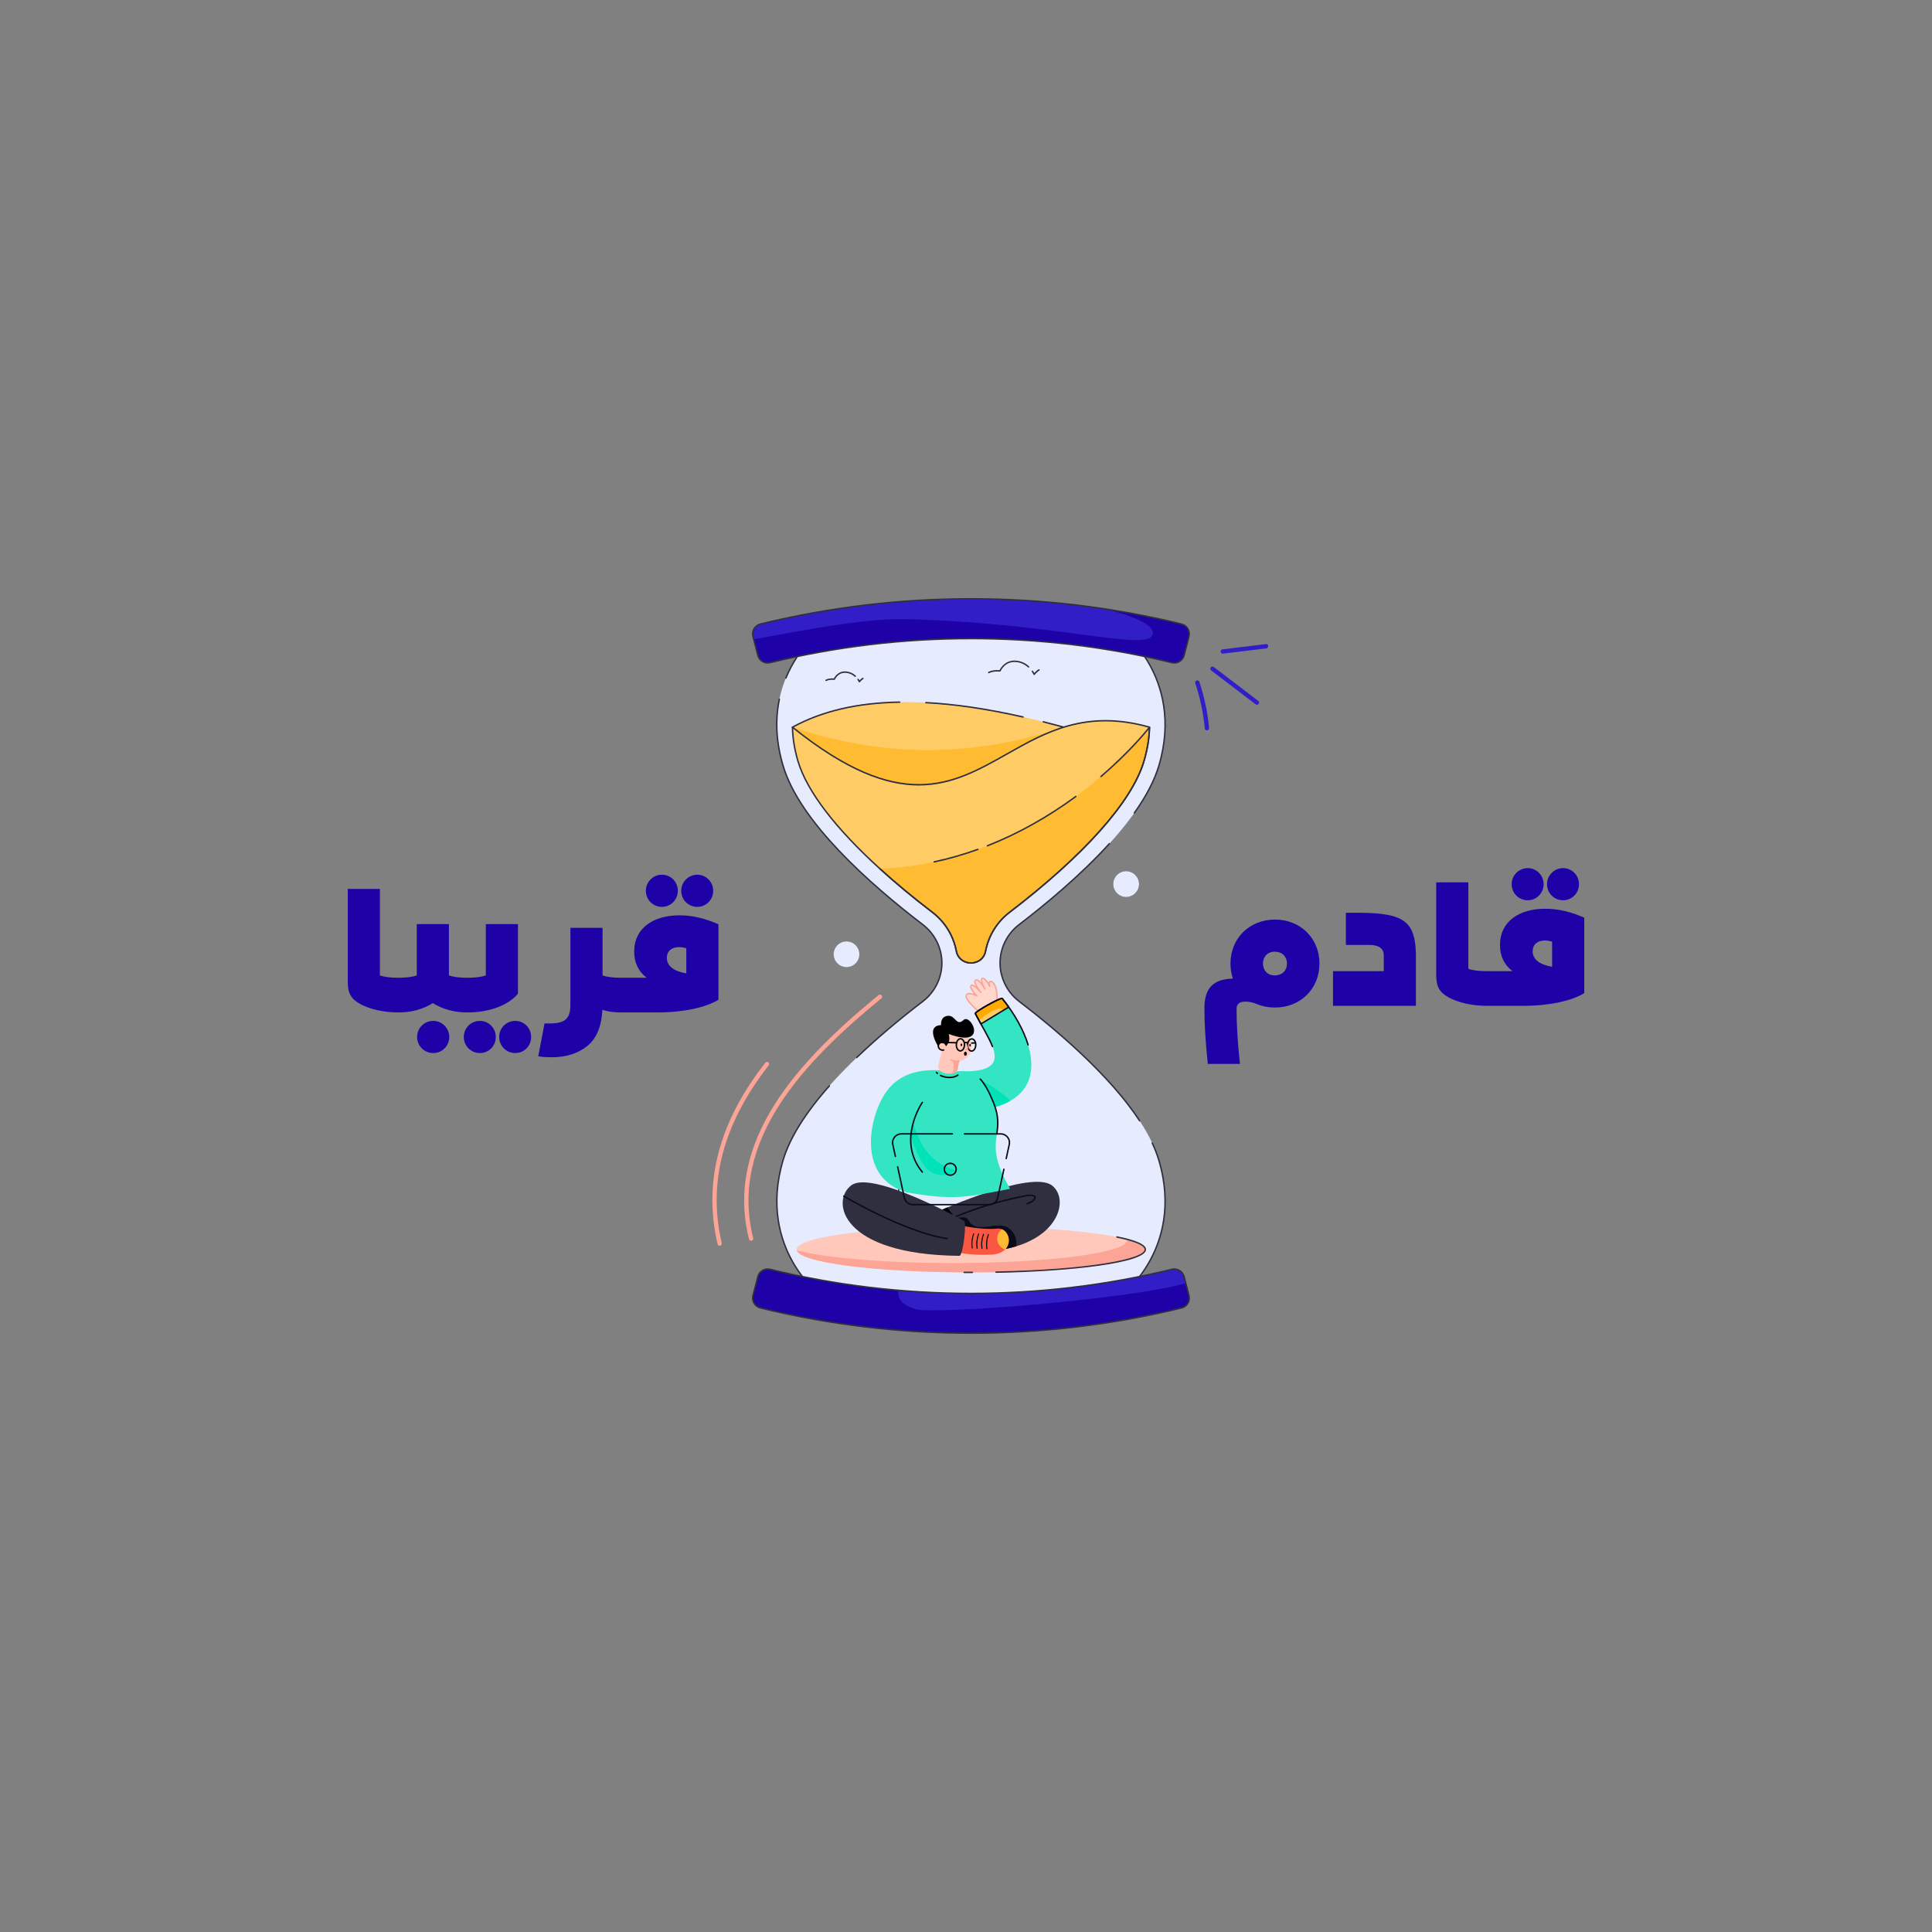 <?xml version="1.0" encoding="UTF-8"?>
<svg xmlns="http://www.w3.org/2000/svg" version="1.1" viewBox="0 0 5000 5000">
  <rect x="0" y="0" width="5000" height="5000" fill="#808080" stroke="none"/>
  <defs>
    <style>
      .cls-1 {
        fill: #33e5c3;
      }

      .cls-2 {
        fill: #ffd7cc;
      }

      .cls-3 {
        fill: #0a0a19;
      }

      .cls-4 {
        fill: #ffbb32;
      }

      .cls-5 {
        fill: #ffc8bb;
      }

      .cls-6 {
        fill: #fa5743;
      }

      .cls-7 {
        fill: #fa0;
      }

      .cls-8 {
        fill: #fca495;
      }

      .cls-9 {
        fill: #1e02a8;
      }

      .cls-10 {
        fill: #2f2f3f;
      }

      .cls-11 {
        fill: #00e2b7;
      }

      .cls-12 {
        fill: #ffcb64;
      }

      .cls-13 {
        fill: #e6ebfd;
      }

      .cls-14 {
        fill: #321ec6;
      }
    </style>
  </defs>
  <!-- Generator: Adobe Illustrator 28.6.0, SVG Export Plug-In . SVG Version: 1.2.0 Build 709)  -->
  <g>
    <g id="Layer_1">
      <g>
        <g id="_x32_3">
          <g>
            <g>
              <g>
                <g>
                  <g>
                    <g>
                      <g>
                        <path class="cls-8" d="M1857.09,3219.77c-41.06-174.64,14.77-330.55,123.59-469.54,1.9-2.43,5.41-2.86,7.84-.95,2.43,1.9,2.86,5.41.95,7.84-106.26,135.74-161.9,288.31-121.51,460.09.71,3.01-1.16,6.01-4.16,6.72-2.98.7-6.01-1.14-6.72-4.16Z"/>
                        <path class="cls-13" d="M2900.07,3354.63c-23.01,44.68-755.05,49.59-774.37,0,0,0-167.89-124.27-98.67-353.41,44.56-147.36,232.81-311.49,361.48-409.89,65.57-50.15,65.04-148.55.04-198.25-128.62-98.36-316.96-262.58-361.52-409.98-69.27-229.13,98.63-353.41,98.63-353.41,22.96-44.56,755.03-49.68,774.33,0,0,0,167.89,124.27,98.72,353.41-44.56,147.41-232.81,311.58-361.43,409.94-65.93,50.35-64.88,148.71-.09,198.24,128.67,98.41,316.96,262.58,361.52,409.94,69.22,229.13-98.63,353.41-98.63,353.41Z"/>
                        <path class="cls-8" d="M1938.43,3206.94c-64.07-255.97,128.43-462.12,335.29-631.67,2.39-1.96,5.91-1.6,7.87.78,1.96,2.39,1.61,5.91-.78,7.87-200.57,164.38-394.78,367.68-331.53,620.31.75,2.99-1.07,6.03-4.06,6.78-3.01.75-6.03-1.08-6.78-4.06Z"/>
                        <path class="cls-12" d="M2752.92,1881.91s-282.98,182.65-290.45,183.18c-7.5.53-292.89-36.94-292.89-36.94,0,0-55.33-28.27-62.75-31.28l-55.97-114.96c177-96.26,422.82-76.32,702.07,0Z"/>
                        <path class="cls-4" d="M2752.92,1881.91s-282.98,182.65-290.45,183.18c-7.5.53-292.89-36.94-292.89-36.94,0,0-55.33-28.27-62.75-31.28l-55.97-114.96c240.54,81.3,474.19,76.55,702.07,0Z"/>
                        <path class="cls-10" d="M2168.74,2029.82c-.55-.28-55.33-28.28-62.61-31.22-1.22-.5,2.98,6.8-56.93-115.86-.44-.9-.09-1.98.78-2.45,77.16-41.96,168.23-63.24,278.42-65.05h.03c1.02,0,1.84.81,1.86,1.83.02,1.03-.8,1.88-1.83,1.89-108.83,1.78-198.85,22.63-275.13,63.75l54.86,112.71c9.24,4,57.31,28.56,61.95,30.93,97.89,12.84,283.5,36.89,292.06,36.89,6.1,0,279.12-176.05,286.21-180.63-16.56-4.5-33.02-8.8-48.97-12.8-1-.25-1.6-1.26-1.36-2.26.25-1,1.27-1.6,2.26-1.35,17.28,4.33,35.14,9.01,53.08,13.92,1.55.42,1.87,2.48.52,3.36-47.32,30.54-283.76,182.93-291.34,183.48-7.33.49-293.25-36.82-293.87-37.14Z"/>
                        <path class="cls-10" d="M2647.31,1857.39c-93.02-20.99-175.24-33.14-251.36-37.13-1.03-.05-1.82-.93-1.76-1.96.05-1.03.98-1.79,1.96-1.76,76.33,4,158.75,16.18,251.99,37.22,1,.23,1.63,1.22,1.4,2.23-.22,1.01-1.23,1.63-2.23,1.41Z"/>
                        <path class="cls-12" d="M2974.94,1881.92c-.67,27.39-5.11,57.25-14.88,89.53-31.38,103.92-154.76,242.31-347.31,389.59-32.37,24.7-54.34,60.75-62,100.2-7.99,41.3-67.81,41.36-75.81-.09-2.82-14.66-7.58-28.92-14.17-42.19-11.12-22.46-27.62-42.5-47.7-57.88-50.08-38.29-95.49-75.99-135.79-112.66-114.77-104.28-188.38-200.04-211.65-277.01-9.73-32.23-14.17-62.09-14.75-89.48,479.61,385.28,530.13-111.45,924.07,0Z"/>
                      </g>
                      <g>
                        <path class="cls-10" d="M2493.54,3391.77c-66.3,0-130.96-1.44-185.49-4.3-79.18-4.15-174.95-13-183.86-31.61-4.43-3.41-44.01-34.8-75.4-91.06-30.58-54.79-59.48-145.09-23.56-264.08,17.24-57.03,57.54-121.55,119.8-191.76.68-.77,1.86-.84,2.63-.16.77.68.84,1.86.16,2.63-61.89,69.8-101.94,133.85-119.02,190.36-35.55,117.74-6.98,207.02,23.24,261.19,32.75,58.68,74.35,89.88,74.77,90.19.28.21.5.49.63.82,2.42,6.23,24.88,21.58,180.8,29.75,231.18,12.12,575.42-1.31,590.16-29.93.71-1.38,41.68-30.47,75.39-90.98,30.17-54.14,58.67-143.38,23.12-261.04-4.17-13.77-9.76-28.18-16.64-42.82-.44-.93-.04-2.04.89-2.48.94-.44,2.04-.04,2.48.89,6.96,14.8,12.62,29.38,16.83,43.33,35.95,118.99,7.06,209.28-23.51,264.08-31.59,56.61-71.47,88.05-75.48,91.12-14.54,24.02-217.86,35.84-407.96,35.84Z"/>
                        <path class="cls-10" d="M2947.93,2901.73c-76.37-116.66-211.74-232.4-311.85-308.95-31.17-23.84-49.79-61.45-49.79-100.6s18.62-76.77,49.8-100.61c64.83-49.56,157.99-126.13,233.59-209.45.69-.76,1.87-.81,2.63-.13.76.69.82,1.87.13,2.63-75.79,83.53-169.13,160.25-234.09,209.91-30.27,23.14-48.34,59.64-48.34,97.65s18.06,74.5,48.33,97.64c100.34,76.73,236.04,192.78,312.7,309.88.56.86.32,2.02-.54,2.58-.85.56-2.01.33-2.58-.54Z"/>
                        <path class="cls-10" d="M2934.59,2105.4c-.84-.6-1.03-1.76-.44-2.6,30.49-42.85,51.61-83.29,62.78-120.23,35.55-117.74,6.98-207.02-23.25-261.19-32.75-58.68-74.35-89.88-74.77-90.19-.28-.21-.5-.49-.63-.82-2.42-6.22-24.88-21.58-180.78-29.75-231.17-12.12-575.44,1.31-590.19,29.93-.13.25-.32.47-.55.64-.58.43-58.09,43.69-91.23,124.29-.39.96-1.48,1.41-2.43,1.02-.95-.39-1.4-1.48-1.02-2.43,32.25-78.43,87.38-121.97,92.14-125.62,27.15-44.95,752.85-51.02,777.3.06,4.43,3.41,44.01,34.8,75.41,91.06,30.58,54.79,59.48,145.09,23.55,264.08-11.28,37.32-32.59,78.13-63.31,121.31-.6.84-1.76,1.03-2.6.44Z"/>
                        <path class="cls-10" d="M2215.91,2738.18c-.71-.74-.69-1.92.05-2.63,49.6-47.63,107.28-96.65,171.42-145.69,30.27-23.14,48.34-59.64,48.34-97.65s-18.06-74.5-48.33-97.64c-141.18-107.96-318.61-266.88-362.15-410.91-18.28-60.48-21.67-119.2-10.09-174.54.21-1.01,1.21-1.66,2.2-1.44,1.01.21,1.65,1.2,1.44,2.2-11.46,54.71-8.09,112.82,10.01,172.69,43.25,143.08,220.11,301.41,360.85,409.03,31.17,23.84,49.79,61.45,49.79,100.6s-18.62,76.77-49.8,100.61c-64.04,48.95-121.6,97.88-171.1,145.41-.75.72-1.93.68-2.63-.05Z"/>
                      </g>
                      <g>
                        <path class="cls-14" d="M3076.96,1647.13c-4.17,16.28-8.35,32.56-12.52,48.81-3.54,13.93-17.66,22.43-31.56,19.04-341.69-83.46-698.35-83.46-1040.04,0-13.93,3.39-28.02-5.1-31.56-19.04-12.85-50.03-9.06-35.16-12.52-48.81-3.69-14.23,5.03-28.58,19.3-32.12,293.77-71.79,598.28-84.65,895.89-38.56,64.94,10.02,129.58,22.91,193.7,38.56,14.27,3.54,22.99,17.88,19.3,32.12Z"/>
                        <path class="cls-9" d="M3076.97,1647.15c-4.18,16.25-8.36,32.54-12.54,48.8-3.54,13.92-17.63,22.41-31.55,19.02-341.67-83.43-698.36-83.43-1040.04,0-13.92,3.4-28.01-5.1-31.55-19.02-3.54-13.77-7.08-27.55-10.62-41.32,121.28-22.17,284.08-54.77,392.88-52.27,395.74,9.1,633.7,87.68,639.94,37.57,3.08-24.75-57.44-47.17-119.51-63.46,64.94,10.02,129.57,22.91,193.69,38.56,14.27,3.51,22.98,17.88,19.3,32.12Z"/>
                        <path class="cls-10" d="M3032.43,1716.77c-339.9-83.01-699.22-83.01-1039.12,0-14.84,3.63-30.01-5.51-33.83-20.35l-12.54-48.82c-3.9-15.2,5.38-30.63,20.68-34.37,356.71-87.17,733.8-87.17,1090.49,0,15.3,3.74,24.58,19.17,20.68,34.37h0l-12.53,48.82c-3.81,14.85-18.99,23.97-33.83,20.35ZM2512.87,1650.79c175.1,0,350.21,20.79,520.44,62.36,12.88,3.15,26.04-4.78,29.34-17.66l12.53-48.82c3.39-13.18-4.67-26.58-17.96-29.82-356.12-87.04-732.6-87.04-1088.72,0-13.28,3.24-21.35,16.63-17.96,29.83l12.54,48.82c3.31,12.88,16.46,20.81,29.34,17.66,170.24-41.57,345.34-62.36,520.44-62.36ZM3076.99,1647.14h.04-.04Z"/>
                        <path class="cls-14" d="M3057.67,3384.94c-357.93,87.5-731.68,87.5-1089.61,0-14.27-3.47-22.98-17.88-19.3-32.08,4.18-16.29,8.36-32.54,12.54-48.83,3.54-13.88,17.63-22.41,31.55-19.01,4.36,1.06,8.68,2.09,12.96,3.08,343.12,81.66,695.15,77.99,1027.07-3.08,13.92-3.4,28.01,5.13,31.55,19.01.97,3.75,11.14,43.36,12.54,48.83,3.68,14.2-5.03,28.61-19.3,32.08Z"/>
                        <path class="cls-9" d="M3057.67,3384.94c-357.93,87.5-731.68,87.5-1089.61,0-14.27-3.47-22.98-17.88-19.3-32.08,4.18-16.29,8.36-32.54,12.54-48.83,3.54-13.88,17.63-22.41,31.55-19.01,4.36,1.06,8.68,2.09,12.96,3.08,105.35,25.07,212.11,42.25,319.4,51.42-3.22,14.98,3.33,38.03,46.95,49.04,51.7,13.03,548.15-25.14,696.59-67.74,2.72,10.69,5.49,21.35,8.21,32.05,3.68,14.2-5.03,28.61-19.3,32.08Z"/>
                        <path class="cls-10" d="M1967.62,3386.77c-15.3-3.74-24.58-19.17-20.68-34.37h0l12.54-48.82c3.81-14.84,18.99-23.98,33.83-20.35,339.91,83.01,699.22,83.01,1039.12,0,14.82-3.64,30.01,5.5,33.83,20.35l12.53,48.82c3.91,15.23-5.41,30.64-20.68,34.37-356.69,87.18-733.8,87.18-1090.49,0ZM1950.55,3353.32c-3.39,13.18,4.67,26.58,17.96,29.83,355.38,86.85,731.85,87.22,1088.72,0,13.28-3.25,21.35-16.63,17.96-29.83l-12.53-48.82c-3.3-12.88-16.46-20.81-29.34-17.66-340.47,83.15-700.41,83.15-1040.88,0-12.87-3.14-26.03,4.78-29.34,17.66l-12.54,48.82Z"/>
                      </g>
                    </g>
                    <path class="cls-4" d="M2974.94,1881.92c-.67,27.39-5.11,57.25-14.88,89.53-31.38,103.92-154.76,242.31-347.31,389.59-32.37,24.7-54.34,60.75-62,100.2-7.99,41.3-67.81,41.36-75.81-.09-2.82-14.66-7.58-28.92-14.17-42.19-11.12-22.46-27.62-42.5-47.7-57.88-50.08-38.29-95.49-75.99-135.79-112.66,431.55-17.75,697.67-366.5,697.67-366.5Z"/>
                    <path class="cls-10" d="M2473.1,2461.49c-2.82-14.64-7.53-28.67-14-41.71-11.01-22.25-27.32-42.03-47.16-57.22-49.81-38.08-95.54-76.02-135.92-112.76-.76-.69-.82-1.87-.12-2.63.69-.76,1.87-.81,2.63-.12,40.3,36.67,85.95,74.54,135.67,112.56,20.3,15.54,36.97,35.78,48.24,58.53,6.62,13.34,11.44,27.69,14.32,42.66,7.59,39.34,64.53,39.48,72.15.09,7.87-40.49,30.14-76.47,62.7-101.33,192.27-147.06,315.39-285.08,346.66-388.64,8.52-28.15,13.43-56.18,14.61-83.4-12.05,14.92-54.56,65.42-122.53,123.6-.78.67-1.96.58-2.63-.2-.67-.78-.58-1.96.2-2.63,80.49-68.89,125.09-126.91,125.53-127.49,1.09-1.43,3.38-.63,3.34,1.18-.72,29.32-5.76,59.61-14.96,90.02-31.5,104.31-155.07,243-347.96,390.53-31.84,24.3-53.61,59.48-61.3,99.07-8.4,43.35-71.08,43.33-79.47-.09Z"/>
                    <path class="cls-10" d="M2553.73,2189.52c-.38-.96.09-2.04,1.05-2.41,78.79-31.01,155.61-73.86,228.34-127.35.82-.61,1.99-.44,2.6.4.61.83.43,1.99-.4,2.6-72.98,53.69-150.08,96.7-229.18,127.82-.9.37-2.02-.06-2.41-1.05Z"/>
                    <path class="cls-10" d="M2415.64,2231.01c-.21-1,.43-1.99,1.43-2.21,37.82-8.09,75.86-18.99,113.06-32.4.98-.33,2.03.15,2.39,1.12.35.97-.15,2.04-1.12,2.39-37.36,13.46-75.56,24.41-113.55,32.54-1.08.21-2.01-.48-2.21-1.43Z"/>
                    <path class="cls-10" d="M2473.1,2461.49c-2.82-14.64-7.53-28.67-14-41.71-11.01-22.25-27.32-42.03-47.16-57.22-49.81-38.08-95.54-76.02-135.92-112.76-115.62-105.05-188.99-201.13-212.18-277.85-9.22-30.55-14.21-60.83-14.83-89.98-.03-1.58,1.79-2.48,3.03-1.49,278.93,224.08,411.94,148.92,552.76,69.36,101.22-57.19,205.89-116.32,370.65-69.7.82.23,1.38.99,1.36,1.84-.72,29.32-5.76,59.61-14.96,90.02-31.5,104.31-155.07,243-347.96,390.53-31.84,24.3-53.61,59.48-61.3,99.07-8.4,43.35-71.08,43.33-79.47-.09ZM2052.85,1885.89c.97,27.59,5.86,56.15,14.56,84.98,22.99,76.08,96,171.57,211.12,276.17,40.31,36.67,85.95,74.54,135.68,112.56,20.3,15.54,36.97,35.78,48.24,58.53,6.62,13.34,11.44,27.69,14.32,42.66,7.59,39.34,64.53,39.48,72.15.09,7.87-40.49,30.14-76.47,62.7-101.33,192.27-147.06,315.39-285.08,346.66-388.64,8.96-29.6,13.93-59.06,14.76-87.59-162.45-45.46-266.14,13.11-366.41,69.75-71.67,40.49-141.35,79.85-228.91,79.86-85.22,0-187.37-37.26-324.87-147.04Z"/>
                  </g>
                  <g>
                    <path class="cls-5" d="M2964.06,3233.71c0,32.7-202.01,59.23-451.21,59.23s-451.21-26.53-451.21-59.23,202.01-59.16,451.21-59.16,451.21,26.47,451.21,59.16Z"/>
                    <path class="cls-8" d="M2964.07,3233.7c0,32.68-202.02,59.22-451.21,59.22s-442.06-25.37-450.86-57c73.97,19.5,227.06,32.85,403.92,32.85,249.2,0,451.21-26.53,451.21-59.27,0-.72-.12-1.44-.35-2.16,30.28,7.92,47.3,16.9,47.3,26.37Z"/>
                    <path class="cls-10" d="M2516.51,3294.79c-2.19,0-10.31.01-21.35-.04-1.03,0-1.86-.84-1.85-1.87,0-1.03.86-1.77,1.87-1.85,11.13.06,19.02.04,21.32.04,1.03,0,1.86.83,1.86,1.86s-.83,1.86-1.86,1.86Z"/>
                    <path class="cls-10" d="M2577.63,3294.19c-1.01,0-1.84-.81-1.86-1.83-.02-1.03.8-1.88,1.83-1.9,240.74-4.54,384.6-32.43,384.6-56.76,0-6.04-9.37-18.04-72.12-30.58-1.01-.2-1.66-1.18-1.46-2.19.2-1.02,1.2-1.67,2.19-1.46,49.85,9.97,75.12,21.48,75.12,34.24,0,34.9-195.32,56.84-388.25,60.48h-.04Z"/>
                  </g>
                </g>
                <path class="cls-13" d="M2223.93,2469.63c0,18.31-14.85,33.16-33.16,33.16s-33.16-14.85-33.16-33.16,14.85-33.16,33.16-33.16,33.16,14.85,33.16,33.16Z"/>
                <path class="cls-13" d="M2947.56,2288.02c0,18.31-14.85,33.16-33.16,33.16s-33.16-14.85-33.16-33.16,14.85-33.16,33.16-33.16,33.16,14.85,33.16,33.16Z"/>
                <g>
                  <path class="cls-13" d="M2540.41,1769.75s.35-37.95,47.44-33.38c0,0,11.95-28.81,43.92-24.6,31.98,4.22,44.63,33.38,44.63,33.38,0,0,15.2-20.62,38.87-19.67,23.67.95,35.7,23.44,44.5,27.69,7.79,3.76,36.06,14.36,61.31,16.58h-280.67Z"/>
                  <path class="cls-10" d="M2676.19,1747.01c-1.87-.21-1.01-1.56-5.91-8.68-.58-.85-.37-2.01.48-2.59.83-.58,2-.37,2.59.48,1.52,2.21,2.65,4.13,3.43,5.56,2.09-2.36,5.85-6.18,11.07-9.73.84-.57,2.01-.36,2.59.49.58.85.36,2.01-.49,2.59-7.62,5.19-12,11.08-12.05,11.14-.38.51-1,.82-1.71.75Z"/>
                  <path class="cls-10" d="M2558.69,1742.41c-.68,0-1.33-.37-1.66-1.02-.47-.92-.1-2.04.81-2.51,7.7-3.92,17.42-5.43,28.88-4.49,2.86-5.66,16.19-28.32,45.29-24.47,11.72,1.54,22.23,6.47,31.22,14.65.76.69.81,1.87.12,2.63-.69.76-1.86.82-2.63.12-8.42-7.66-18.24-12.27-29.2-13.72-30.12-3.97-41.49,22.35-41.96,23.47-.31.75-1.11,1.2-1.9,1.14-11.31-1.1-20.79.24-28.14,3.98-.27.14-.56.2-.84.2Z"/>
                </g>
                <g>
                  <path class="cls-13" d="M2124.42,1782.16s.26-27.81,34.76-24.46c0,0,8.75-21.11,32.18-18.02,23.43,3.09,32.7,24.46,32.7,24.46,0,0,11.14-15.11,28.48-14.42,17.34.69,26.16,17.18,32.61,20.29,5.7,2.76,26.42,10.52,44.92,12.15h-205.65Z"/>
                  <path class="cls-10" d="M2223.86,1765.99c-1.72-.19-1.07-1.31-4.69-6.57-.58-.85-.37-2.01.48-2.59.85-.58,2.01-.37,2.59.48.92,1.34,1.65,2.53,2.2,3.51,1.62-1.76,4.24-4.31,7.73-6.69.84-.57,2.01-.37,2.59.49.58.85.36,2.01-.49,2.59-5.48,3.73-8.67,8.01-8.7,8.05-.41.56-1.1.82-1.71.74Z"/>
                  <path class="cls-10" d="M2137.82,1762.63c-.68,0-1.33-.37-1.66-1.02-.47-.92-.1-2.04.81-2.51,5.65-2.88,12.72-4.01,21.1-3.37,2.44-4.68,12.42-20.7,33.54-17.9,8.69,1.14,16.47,4.8,23.14,10.86.76.69.82,1.87.13,2.63-.69.76-1.87.82-2.63.13-6.1-5.54-13.2-8.88-21.12-9.93-21.76-2.87-29.88,16.09-30.22,16.89-.32.75-1.12,1.21-1.9,1.14-14.7-1.42-19.61,3.07-21.19,3.07Z"/>
                </g>
              </g>
              <g>
                <g>
                  <path class="cls-2" d="M2579.65,2569.11c1.8,17.13.42,29.62.42,29.62l-39.77,25.47s-41.26-33.59-40.09-46.4c1.23-13.09,26.09-1.79,27.72-1.05-1.27-1.23-20.35-19.72-14.46-26.33,4.67-5.34,21.84,14.21,24.9,17.69-3.08-3.77-21-26.66-13.69-31.21,6.82-4.23,16.65,10.24,24.34,22.83-3.01-5.53-13.6-25.77-6.3-27.75,6.88-1.87,17.2,17.42,18.98,20.88-.93-2.14-4.17-10.12.66-12.88,4.37-2.45,15.07,7.41,17.29,29.11Z"/>
                  <path class="cls-8" d="M2539.12,2625.64c-4.3-3.5-42-34.59-40.77-48,.28-2.96,1.64-5.22,3.94-6.55,4.62-2.66,12.35-1.11,18.47.89-6.52-7.35-13.47-17.42-8.68-22.8.88-1,2.11-1.54,3.54-1.54.37.12,2.95-.51,9.74,4.9-3.02-5.43-6.92-13.94-1.64-17.22,5.46-3.41,11.51,2.16,15.67,7.09-1.38-4.9-2.06-10.9,2.86-12.23,5.22-1.43,11.2,5.41,15.9,12.73.46-1.99,1.56-3.54,3.3-4.53,1.62-.91,3.67-.79,5.8.31,5.88,3.05,12.57,13.58,14.27,30.22,1.81,17.14.48,29.5.42,30.02-.06.56-.37,1.06-.85,1.36l-39.78,25.47c-.67.43-1.56.39-2.18-.12ZM2504.15,2574.31c-11.34,6.57,26.03,39.16,36.27,47.59l37.88-24.25c.26-3.1.99-14.16-.51-28.35-1.55-15.18-7.45-24.79-12.28-27.3-.94-.49-1.78-.62-2.25-.37-3.43,1.95-.48,9.07.15,10.48.41.92.01,2-.9,2.43-.9.44-2,.08-2.46-.82-6.46-12.46-13.59-20.82-16.85-19.95-.43.12-.68.34-.87.77-1.31,3.08,1.95,12.62,8.31,24.3.48.89.17,2-.71,2.5-.87.51-1.99.23-2.52-.64-3.68-6.03-15.79-25.96-21.75-22.22h0c-.3.19-.67.51-.8,1.33-.84,4.97,7.16,17.55,14.95,27.14.64.79.53,1.94-.24,2.6-.78.65-1.93.57-2.6-.2-11.61-13.26-18.64-17.99-21.35-17.99h0c-.44,0-.62.13-.75.28-3.09,3.47,4.88,14.58,14.35,23.77,1.49,1.45-.16,3.89-2.06,3.04-5.34-2.43-17.93-7.08-23-4.15ZM2524.69,2536.91h.04-.04Z"/>
                </g>
                <g>
                  <g>
                    <g>
                      <g>
                        <path d="M2595.74,3150.36h-269.91c-.72,0-1.3-.58-1.3-1.3v-97.6c0-.72.58-1.3,1.3-1.3h256.65c.6,0,1.13.41,1.27,1,.98,4.13,2.07,8.43,3.21,12.9,6.11,24.01,13.71,53.88,10.09,85.15-.08.66-.63,1.15-1.3,1.15ZM2327.13,3147.76h267.44c3.25-30.38-4.17-59.55-10.15-83.05-1.05-4.12-2.06-8.1-2.98-11.94h-254.31v94.99Z"/>
                        <path class="cls-10" d="M2630.36,3225.3c-35.44,10.8-80.17,16.4-135.3,13.5-6.09-10.63-54.88-95.76-60.97-106.38,0,0,233.68-104.67,287.85-64.81,41.53,30.55,24.91,122.19-91.58,157.69Z"/>
                        <path class="cls-3" d="M2630.36,3225.3c-35.44,10.8-80.17,16.4-135.3,13.5l-41.41-72.26c22.98-7.66,18.04-5.4,21.6-12,1.81-3.33,6.96-3.41,10.53-3.84,9.32-1.14,16.31-.36,20.98,7.81,10.67,18.67,26.32,20.46,67.41,13.4,7.75,0,15.59-.89,23.18.73,14.8,3.13,26.47,15.87,30.87,30.36,2.21,7.23,2.78,14.78,2.15,22.31Z"/>
                        <path class="cls-6" d="M2600.94,3233.85c-7.48,7.45-19.58,12.76-37.41,13.25-62.91,1.7-79.53-5.68-79.53-5.68l8.74-68.64s51.89,10.69,88.01,6.87c4.46-.47,8.57.18,12.24,1.67,18.06,7.38,25.04,35.53,7.95,52.53Z"/>
                        <path class="cls-4" d="M2600.94,3233.85c-11.77-4.05-20.2-15.21-20.2-28.34,0-9.92,4.81-18.72,12.25-24.19,18.06,7.38,25.04,35.53,7.95,52.53Z"/>
                        <path class="cls-3" d="M2440.17,3164.09c-.45-.92-.08-2.04.85-2.49,99.44-49.05,214.21-69.05,215.36-69.25,1.75-.32,17.37-2.93,22.32,2.36,1.02,1.09,2.08,3.02,1.34,6-2.81,11.33-20.6,15.91-21.36,16.1-1,.23-2.01-.36-2.26-1.36-.25-1,.35-2.01,1.35-2.26.16-.04,16.38-4.21,18.65-13.37.36-1.46-.05-2.13-.45-2.55-2.7-2.89-13.06-2.3-18.96-1.24-1.16.2-115.41,20.11-214.36,68.91-.9.45-2.03.09-2.49-.85Z"/>
                        <path class="cls-10" d="M2494.5,3159.58s-236.93-132.02-291.1-92.16c-54.17,39.86-28.92,179.97,279.72,182.65,8.63,1.08,20.01-89.4,11.37-90.49Z"/>
                        <path d="M2514.75,3230.06c-1.91-12.65-.58-25.3,3.93-37.6.25-.67.99-1.02,1.67-.77.67.25,1.02,1,.77,1.67-4.36,11.88-5.64,24.09-3.8,36.31.11.71-.38,1.38-1.1,1.48-.67.11-1.37-.36-1.48-1.1Z"/>
                        <path d="M2527.44,3230.75c-1.91-12.65-.59-25.3,3.93-37.6.25-.68,1-1.02,1.67-.77.67.25,1.02,1,.77,1.67-4.36,11.88-5.64,24.1-3.8,36.31.11.71-.38,1.38-1.1,1.48-.67.11-1.37-.36-1.48-1.1Z"/>
                        <path d="M2540.13,3231.45c-1.91-12.65-.59-25.3,3.93-37.6.25-.68.99-1.02,1.67-.77.67.25,1.02,1,.77,1.67-4.36,11.88-5.64,24.1-3.8,36.31.11.71-.38,1.38-1.1,1.48-.67.11-1.37-.36-1.48-1.1Z"/>
                        <path d="M2552.82,3232.14c-1.91-12.65-.58-25.31,3.93-37.6.25-.68,1-1.02,1.67-.77.67.25,1.02,1,.77,1.67-4.36,11.88-5.64,24.09-3.8,36.31.11.71-.38,1.38-1.1,1.48-.67.11-1.37-.36-1.48-1.1Z"/>
                        <path class="cls-3" d="M2451.35,3207.42c-109.03-15.71-267.14-109.33-268.72-110.27-.88-.53-1.18-1.67-.65-2.55.53-.89,1.68-1.18,2.55-.65,1.58.94,159.06,94.18,267.35,109.78,1.02.15,1.72,1.09,1.58,2.11-.14.95-1,1.71-2.11,1.58Z"/>
                      </g>
                      <polygon points="2451.62 3124.86 2466.51 3144.65 2438.5 3130.47 2451.62 3124.86"/>
                    </g>
                    <g>
                      <g>
                        <path class="cls-1" d="M2665.21,2786.57c-6.78,25.06-22.77,46.77-50.92,62.64-18.36,10.33-41.91,18.13-71.46,22.69l-2.53-4.26-55.71-94.98c144.92,3.39,80.06-70.07,39.58-149.52-2.38-4.26,67.31-43.16,69.69-38.9,43.13,53.27,89.06,136.53,71.35,202.32Z"/>
                        <g>
                          <path class="cls-6" d="M2610.65,2606.33"/>
                          <path class="cls-12" d="M2610.63,2606.33c-98.71,59.76-64.66,39.15-72.03,43.61-5.02-9.07-9.77-17.65-14.44-26.8-2.37-4.26,67.32-43.16,69.69-38.9,5.77,7.12,11.38,14.51,16.77,22.09Z"/>
                          <path class="cls-7" d="M2610.63,2606.33l-14.47,8.78c-6.41-17.07-46.36,12.25-62.83,25.25-3.13-5.69-6.22-11.46-9.16-17.22-2.37-4.26,67.32-43.16,69.69-38.9,5.77,7.12,11.38,14.51,16.77,22.09Z"/>
                          <path class="cls-3" d="M2538.13,2651.74c-1.21-.33-1.31-1.43-2.53-3.37-3.12-5.56-8.96-16.31-13.09-24.38-.23-.41-.55-1.39.23-2.7,4.45-7.45,61.38-39.24,70.25-39.24h.05c1.52.02,2.18.81,2.44,1.28,5.66,6.95,11.33,14.41,16.66,21.91.62.86.39,2.1-.55,2.67-76.73,46.23-72.01,44.18-73.47,43.82ZM2526.13,2622.89c6.54,12.74,12.95,24.08,13.16,24.46l68.66-41.57c-4.86-6.76-9.98-13.48-15.24-20-7.51.29-61.99,30.69-66.57,37.12ZM2525.8,2622.24s.03.06.05.09c-.01-.03-.03-.06-.05-.09ZM2592.41,2585.42s.05.09.11.13c-.04-.04-.07-.08-.11-.13Z"/>
                        </g>
                        <path class="cls-3" d="M2566.7,2708.96c-9.18-24.13-29.03-55.21-44.19-84.97-.84-1.5-2.66-4.77,33.86-25.14,36.43-20.33,38.24-17.08,39.12-15.5,31.5,38.87,55.37,81.67,67.02,120.26.3.99-.26,2.02-1.24,2.32-.98.3-2.02-.26-2.32-1.24-11.48-38.02-34.99-80.23-66.24-118.9-7.51.29-62,30.69-66.57,37.12,15.33,29.97,34.64,60.02,44.05,84.75.36.96-.12,2.04-1.08,2.4-1.01.37-2.05-.16-2.4-1.08ZM2525.8,2622.24s.03.06.05.09c-.01-.03-.03-.06-.05-.09ZM2592.41,2585.42s.05.09.11.13c-.04-.04-.07-.08-.11-.13Z"/>
                        <path class="cls-11" d="M2614.3,2849.2c-18.37,10.34-41.92,18.16-71.47,22.71l-2.51-4.28,1.19-69.64s40.17,17.15,72.79,51.21Z"/>
                        <path class="cls-1" d="M2614.06,3076.6c-110.9,21.55-145.03,30.75-266.87,9.3-30.77-8.87-52.49-24.27-67.15-43.42-17.71-23.1-25.19-51.67-26-80.89-1.4-50.55,17.11-103,37.06-132.41,51.79-76.33,142.06-58.47,180.5-56.38,38.46-2.08,65.47-3.48,99.36,80.17,35.73,88.19-31.78,93.4,43.1,223.63Z"/>
                        <path class="cls-3" d="M2579.44,2936.33c-1.02-.14-1.73-1.08-1.59-2.1,3.01-21.71,6.13-44.16-8.62-80.56-11.27-27.82-22.29-47.4-33.68-59.84-.69-.76-.64-1.94.12-2.63.76-.7,1.94-.64,2.63.12,11.69,12.79,22.94,32.72,34.38,60.97,15.12,37.33,11.94,60.27,8.86,82.47-.13.97-1.01,1.73-2.1,1.59Z"/>
                        <path class="cls-11" d="M2365.11,2899.37c-4.58,9.33,8.12,31.64,11.51,41.46,14.94,43.28,53.25,77.68,97.89,87.88-22.68,17.74-55.14,15.95-75.73-4.17-9.33-9.11-15.26-21.06-21.02-32.76-8.28-16.81-16.67-33.99-19.21-52.56-1.22-8.9.52-17.2,2.64-25.86l3.93-13.99Z"/>
                        <path class="cls-3" d="M2385.64,3034.63c-68.38-82.92-.78-181.74-.09-182.73.59-.85,1.76-1.04,2.59-.46.84.59,1.05,1.75.46,2.59-.68.97-66.65,97.51-.09,178.22.65.79.54,1.97-.25,2.62-.8.66-1.98.53-2.62-.25Z"/>
                        <path class="cls-3" d="M2317.27,2994.72c-.86,0-1.63-.6-1.82-1.47l-6.73-31.03c-3.3-15.23,8.3-29.61,23.87-29.61h132.26c1.03,0,1.86.83,1.86,1.86s-.83,1.86-1.86,1.86h-132.26c-13.21,0-23.02,12.2-20.23,25.09l6.73,31.03c.22,1.01-.42,2-1.42,2.22-.13.03-.27.04-.4.04Z"/>
                        <path class="cls-3" d="M2559.99,3119.41h-197.48c-11.41,0-21.44-8.09-23.86-19.24l-17.41-80.24c-.22-1.01.42-2,1.42-2.22,1.02-.22,2,.42,2.22,1.42l17.41,80.24c2.05,9.45,10.56,16.31,20.23,16.31h197.48c9.67,0,18.18-6.86,20.23-16.31l16-73.75c.22-1,1.17-1.66,2.22-1.42,1,.22,1.64,1.21,1.42,2.22l-16,73.75c-2.42,11.15-12.46,19.24-23.87,19.24Z"/>
                        <path class="cls-3" d="M2603.66,3000.11c-1-.22-1.64-1.21-1.42-2.22l7.91-36.46c2.8-12.9-7.04-25.09-20.23-25.09h-94.02c-1.03,0-1.86-.83-1.86-1.86s.83-1.86,1.86-1.86h94.02c15.59,0,27.17,14.4,23.86,29.61l-7.91,36.46c-.21.99-1.19,1.64-2.22,1.42Z"/>
                      </g>
                      <path class="cls-3" d="M2459.3,3043.25c-9.51,0-17.24-7.72-17.24-17.22s7.73-17.24,17.24-17.24,17.22,7.73,17.22,17.24-7.72,17.22-17.22,17.22ZM2459.3,3012.51c-7.45,0-13.51,6.06-13.51,13.51s6.06,13.49,13.51,13.49,13.49-6.05,13.49-13.49-6.05-13.51-13.49-13.51Z"/>
                    </g>
                  </g>
                  <g>
                    <path d="M2512.31,2701.51c-.98,0-1.8-.76-1.86-1.75-.06-1.03.72-1.91,1.75-1.97l12.35-.72c.97-.12,1.91.72,1.97,1.75.06,1.03-.72,1.91-1.75,1.97l-12.35.72s-.07,0-.11,0Z"/>
                    <g>
                      <path d="M2424.86,2779.43c-1-.9-1.92-1.84-2.76-2.82-.67-.78-.57-1.96.21-2.63.78-.66,1.95-.57,2.63.21.75.87,1.55,1.7,2.41,2.47.76.69.83,1.86.14,2.63-.68.76-1.86.83-2.63.14Z"/>
                      <path d="M2433.05,2784.9c-.92-.46-1.3-1.58-.84-2.5.46-.92,1.59-1.29,2.5-.84,12.38,6.15,31.85,7.51,43.32-.75.82-.6,1.99-.41,2.6.43.6.83.41,2-.43,2.6-12.58,9.05-33.44,7.87-47.15,1.06Z"/>
                      <path class="cls-5" d="M2482.27,2746.26l-.17.93-3.34,18.84c-2.74,21.03-53.8,14.31-51.01-6.7l10.1-41.77c-14.22-42.25-2.81-62.03,44.84-50.04,34.66,1,49,69.41-.42,78.73Z"/>
                    </g>
                    <path class="cls-8" d="M2460.02,2744.32c-.9-.49-1.24-1.63-.75-2.53.49-.91,1.63-1.23,2.53-.75,7.04,3.84,14.8,4.53,19.78,3.23,1-.28,2.01.34,2.27,1.33.26.99-.33,2.01-1.33,2.27-6.28,1.65-14.9.58-22.5-3.56Z"/>
                    <path d="M2455.29,2675.99s9.87,30.55-18.18,33.42l-4.62,5.89s-42.14-59.91,3.02-62.41c0,0-2.98-21.87,17.4-23.92,20.38-2.09,21.72,28.54,40.8,10.69,19.04-17.85,66.09,74.74-38.41,36.33Z"/>
                    <g>
                      <path class="cls-5" d="M2442.24,2717.45c-5.5,1.43-11.45-1.73-13.32-7.09-1.85-5.37,1.1-10.89,6.59-12.35,5.5-1.43,11.44,1.76,13.31,7.12"/>
                      <path d="M2427.16,2710.97c-2.2-6.42,1.34-13.03,7.87-14.76,6.39-1.68,13.36,2.06,15.54,8.31.34.97-.17,2.03-1.14,2.37-.97.35-2.04-.17-2.37-1.14-1.56-4.46-6.53-7.11-11.08-5.94-4.35,1.15-6.82,5.51-5.3,9.94,1.55,4.44,6.55,7.08,11.09,5.89,1-.28,2.01.33,2.27,1.33.26.99-.33,2.01-1.33,2.27-6.32,1.66-13.36-1.98-15.55-8.28Z"/>
                    </g>
                    <path class="cls-8" d="M2482.11,2747.2l-3.34,18.84c-.91,6.94-7.11,10.88-14.91,12.26,9.57-17.45.62-33.93.62-33.93,5.69,1.83,11.55,2.78,17.63,2.83Z"/>
                    <path d="M2485.31,2721.59c-.08,0-.16,0-.24,0-6.97-.19-12.22-8.06-11.96-17.92.12-4.57,1.45-8.85,3.73-12.06,2.45-3.44,5.64-5.19,9.16-5.18,6.96.19,12.21,8.06,11.95,17.92h0c-.26,9.74-5.8,17.26-12.65,17.26ZM2485.76,2690.14c-2.13,0-4.22,1.28-5.88,3.62-1.86,2.62-2.94,6.17-3.05,10.01-.2,7.51,3.61,13.96,8.33,14.09.04,0,.09,0,.14,0,4.65,0,8.73-6.19,8.93-13.63h0c.2-7.52-3.62-13.97-8.33-14.1-.05,0-.09,0-.14,0ZM2496.1,2704.29h.04-.04Z"/>
                    <path d="M2514.46,2721.99c-.08,0-.17,0-.25,0-3.46-.09-6.61-2.11-8.87-5.67-2.11-3.33-3.2-7.68-3.08-12.25.27-9.86,5.98-17.29,12.89-17.25,6.96.19,12.21,8.06,11.95,17.92-.12,4.57-1.45,8.85-3.73,12.06-2.38,3.35-5.54,5.19-8.91,5.19ZM2514.91,2690.55c-4.66,0-8.73,6.19-8.93,13.63-.1,3.83.79,7.44,2.5,10.15,1.57,2.48,3.64,3.88,5.83,3.94,2.09.21,4.32-1.23,6.02-3.62,1.86-2.62,2.94-6.17,3.04-10.01.2-7.51-3.61-13.96-8.32-14.09-.05,0-.09,0-.14,0Z"/>
                    <path d="M2475.68,2700.53h-.05l-37.46-1c-1.03-.03-1.84-.88-1.81-1.91.03-1.01.86-1.81,1.86-1.81h.05l37.46,1c1.03.03,1.84.88,1.81,1.91-.03,1.01-.86,1.81-1.86,1.81Z"/>
                    <path d="M2503.72,2701.03c-3.57-2.16-5.69-1.22-6.97-.31-.83.59-2,.4-2.6-.44-.59-.84-.39-2,.44-2.6,2.27-1.61,6.04-2.89,11.06.17.88.53,1.16,1.68.62,2.56-.53.88-1.69,1.16-2.56.62Z"/>
                    <path d="M2512.62,2705.01c-.05,1.85-1.03,3.32-2.2,3.29-1.16-.03-2.07-1.55-2.02-3.4.05-1.85,1.03-3.32,2.2-3.29,1.16.03,2.07,1.55,2.02,3.4Z"/>
                    <path d="M2490.2,2704.13c-.05,1.85-1.03,3.32-2.2,3.29-1.16-.03-2.07-1.55-2.02-3.4.05-1.85,1.03-3.32,2.2-3.29s2.07,1.55,2.02,3.4Z"/>
                    <path d="M2502.14,2727.05c-.08,2.89-1.78,5.18-3.81,5.13-2.01-.05-3.59-2.44-3.51-5.32.08-2.89,1.78-5.18,3.79-5.13,2.03.05,3.61,2.44,3.53,5.32Z"/>
                    <path class="cls-8" d="M2499.79,2718.32h-.09c-1.03-.01-1.86-.85-1.84-1.88.01-1.02.84-1.84,1.86-1.84.01,0,.05,0,.08,0,1.47,0,1.75-.49,1.84-.66,1.08-1.88-1.23-7.5-3.14-10.7-.53-.88-.24-2.03.65-2.55.87-.53,2.02-.24,2.55.65.98,1.64,5.71,10.03,3.17,14.46-.67,1.16-2.08,2.53-5.08,2.53Z"/>
                  </g>
                </g>
              </g>
            </g>
            <path class="cls-14" d="M3249.62,1822.84l-115.12-87.77c-2.46-1.87-2.93-5.38-1.06-7.83,1.87-2.45,5.38-2.93,7.83-1.06l115.12,87.77c2.46,1.87,2.93,5.38,1.06,7.83-1.86,2.44-5.37,2.93-7.83,1.06Z"/>
            <path class="cls-14" d="M3159.05,1686.72c-.37-3.06,1.81-5.85,4.88-6.22l112.03-13.6c3.06-.36,5.85,1.81,6.22,4.88.37,3.06-1.81,5.85-4.88,6.22l-112.03,13.6c-3.09.37-5.85-1.83-6.22-4.88Z"/>
            <path class="cls-14" d="M3117.95,1885.04c-3.67-39.63-11.95-78.92-24.61-116.78-.98-2.93.6-6.09,3.53-7.07,2.95-.98,6.09.6,7.07,3.53,12.92,38.67,21.38,78.81,25.13,119.29.29,3.07-1.98,5.79-5.05,6.08-3.04.29-5.8-1.95-6.08-5.05Z"/>
          </g>
        </g>
        <g>
          <path class="cls-9" d="M3299.62,2379.81c-66.12,0-115.16,48.6-115.16,113.84,0,13.57,2.19,26.71,6.13,38.97-49.48,1.31-73.56,23.64-73.56,75.75,0,43.35,3.07,91.95,8.76,144.93h83.19c-5.69-52.1-8.76-99.39-8.76-142.3,0-12.7,7.44-18.83,22.77-18.83,10.07,0,19.7,2.19,29.34,6.13,14.45,6.13,30.21,9.19,47.29,9.19,66.12,0,115.16-48.6,115.16-113.84s-49.04-113.84-115.16-113.84ZM3298.74,2524.3c-18.83,0-30.21-13.57-30.21-30.65s11.38-30.65,30.21-30.65c20.58,0,31.96,13.57,31.96,30.65s-11.38,30.65-31.96,30.65Z"/>
          <path class="cls-9" d="M3523.36,2362.3h-40.28v83.19h60.86c22.33,0,37.22,7.88,37.22,26.71v41.16h-131.36v89.76h214.55v-135.3c-2.19-82.32-30.65-104.21-140.99-105.52Z"/>
          <path class="cls-9" d="M3999.31,2351.79c-66.99,0-117.34,32.4-117.34,93.7,0,28.9,10.95,51.67,32.4,67.87h-66.55c-21.46,0-37.22-2.19-47.73-6.13v-223.74h-83.19v239.94c0,30.21,8.32,44.66,32.84,58.23,22.77,12.26,57.8,21.45,97.64,21.45h95.45c66.99,0,125.23-13.14,157.19-32.84v-195.28c-34.59-15.32-67.87-23.21-100.71-23.21ZM4016.82,2501.97c-29.34-4.82-50.35-17.51-50.35-40.28,0-17.08,12.26-27.58,31.09-27.58,7.01,0,13.57.88,19.27,3.06v64.8Z"/>
          <path class="cls-9" d="M4045.28,2329.89c22.77,0,41.16-18.39,41.16-41.6s-18.39-41.6-41.16-41.6-41.6,18.39-41.6,41.6,18.39,41.6,41.6,41.6Z"/>
          <path class="cls-9" d="M3953.77,2329.89c22.77,0,41.16-18.39,41.16-41.6s-18.39-41.6-41.16-41.6-41.6,18.39-41.6,41.6,18.39,41.6,41.6,41.6Z"/>
        </g>
        <g>
          <path class="cls-9" d="M1121.1,2642.08c-23.21,0-41.6,18.39-41.6,41.6s18.39,41.6,41.6,41.6,41.6-18.39,41.6-41.6-18.83-41.6-41.6-41.6Z"/>
          <path class="cls-9" d="M1209.11,2620.19h.88c59.99,0,107.71-20.58,130.48-48.6v-179.96h-83.19v132.67c-10.51,3.94-26.27,6.13-47.73,6.13s-37.22-2.19-47.73-6.13v-132.67h-83.19v132.67c-10.51,3.94-26.27,6.13-47.73,6.13s-37.22-2.19-47.73-6.13v-223.74h-83.19v239.94c0,30.21,8.32,44.66,32.84,58.23,22.77,12.26,57.8,21.45,97.64,21.45h.88c32.84,0,62.61-7.88,88.88-24.08,26.27,16.2,56.05,24.08,88.88,24.08Z"/>
          <path class="cls-9" d="M1241.95,2642.08c-23.21,0-41.6,18.39-41.6,41.6s18.39,41.6,41.6,41.6,41.16-18.39,41.16-41.6-18.39-41.6-41.16-41.6Z"/>
          <path class="cls-9" d="M1333.46,2642.08c-23.21,0-41.6,18.39-41.6,41.6s18.39,41.6,41.6,41.6,41.16-18.39,41.16-41.6-18.39-41.6-41.16-41.6Z"/>
          <path class="cls-9" d="M1804.59,2346.97c22.77,0,41.16-18.39,41.16-41.6s-18.39-41.6-41.16-41.6-41.6,18.39-41.6,41.6,18.39,41.6,41.6,41.6Z"/>
          <path class="cls-9" d="M1713.08,2346.97c22.77,0,41.16-18.39,41.16-41.6s-18.39-41.6-41.16-41.6-41.6,18.39-41.6,41.6,18.39,41.6,41.6,41.6Z"/>
          <path class="cls-9" d="M1758.61,2368.86c-66.99,0-117.34,32.4-117.34,93.7,0,28.9,10.95,51.67,32.4,67.87h-66.55c-21.45,0-37.22-2.19-47.73-6.13v-123.04h-83.19v199.22c0,33.28-11.82,48.16-52.1,48.16h-14.89l-16.2,84.94c9.19,1.75,20.58,2.63,34.15,2.63,37.66,0,68.31-9.63,92.39-28.9,24.08-19.27,37.22-50.35,39.41-93.7,14.45,4.38,30.65,6.57,47.73,6.57h95.45c66.99,0,125.23-13.14,157.19-32.84v-195.28c-34.59-15.32-67.87-23.21-100.71-23.21ZM1776.13,2519.05c-29.34-4.82-50.35-17.51-50.35-40.28,0-17.08,12.26-27.58,31.09-27.58,7.01,0,13.57.88,19.27,3.06v64.8Z"/>
        </g>
      </g>
    </g>
  </g>
</svg>